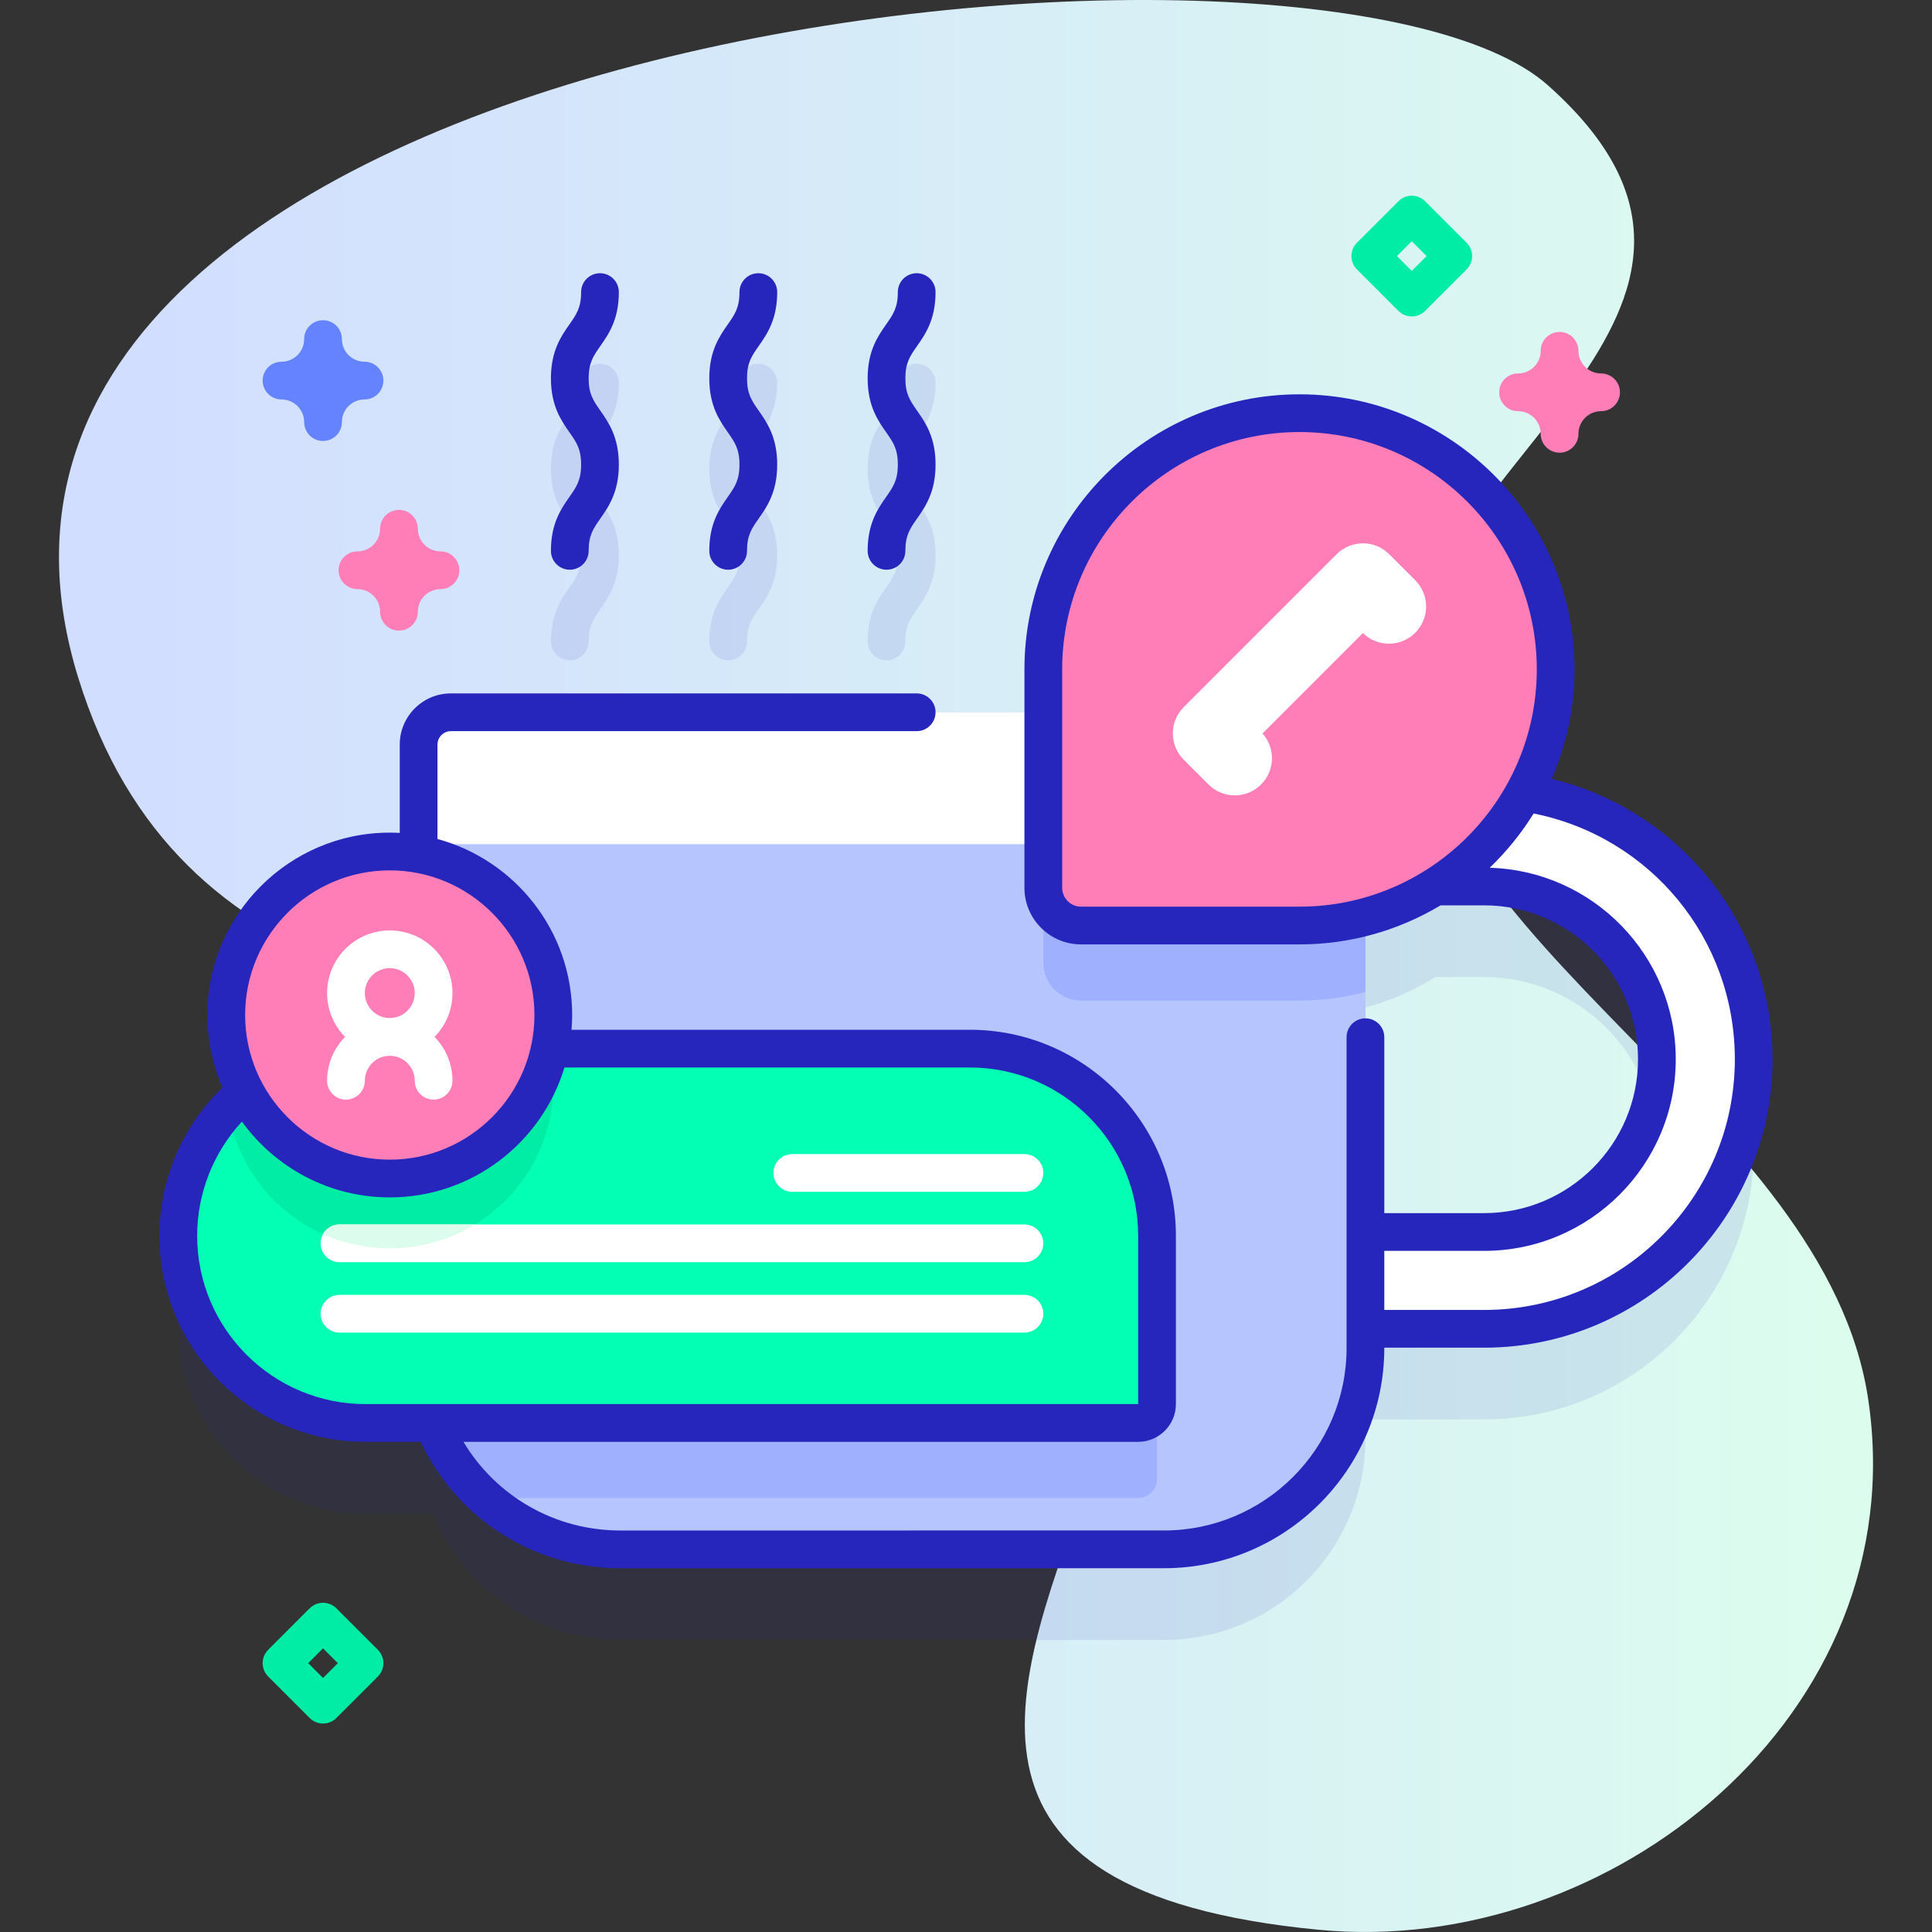 <?xml version="1.0" encoding="iso-8859-1"?>
<!-- Generator: Adobe Illustrator 23.0.3, SVG Export Plug-In . SVG Version: 6.00 Build 0)  -->
<svg version="1.1" id="Capa_1" xmlns="http://www.w3.org/2000/svg" xmlns:xlink="http://www.w3.org/1999/xlink" x="0px" y="0px"
	 viewBox="0 0 512 512" style="enable-background:new 0 0 512 512;" xml:space="preserve">
<rect x="0" y="0" width="512" height="512" fill="#333333" stroke="none"/>
<g>
	<g>
		<g>
			<linearGradient id="SVGID_1_" gradientUnits="userSpaceOnUse" x1="15.63" y1="256" x2="496.37" y2="256">
				<stop  offset="0.049" style="stop-color:#D2DEFF"/>
				<stop  offset="0.999" style="stop-color:#DCFDEE"/>
			</linearGradient>
			<path style="fill:url(#SVGID_1_);" d="M20.722,179.563c26.255,85.007,107.775,89.005,182.131,93.553
				c244.867,14.978-63.002,218.186,146.697,238.304c77.136,7.4,157.788-56.956,145.59-140.291
				c-11.107-75.879-121.152-121.073-121.207-191.979c-0.043-55.945,103.86-96.409,36.272-156.553
				C349.956-31.015-32.666,6.709,20.722,179.563z"/>
		</g>
		<g>
			<g>
				<path style="opacity:0.1;fill:#2626BC;" d="M403.893,234.057c5.333-9.693,8.373-20.826,8.373-32.671v0
					c0-37.494-30.395-67.89-67.89-67.89s-67.89,30.395-67.89,67.89v11.372H119.49c-4.723,0-8.552,3.829-8.552,8.553v29.03
					c-2.482-0.442-5.032-0.685-7.641-0.685c-23.932,0-43.333,19.401-43.333,43.333c0,7.388,1.853,14.341,5.113,20.427
					c-10.894,9.099-17.828,22.779-17.828,38.082v0c0,27.394,22.207,49.601,49.601,49.601h17.931
					c7.887,19.629,27.087,33.494,49.536,33.494h144.158c29.481,0,53.379-23.899,53.379-53.38v-5.065h31.456
					c39.392,0,71.44-32.048,71.44-71.44C464.751,268.911,438.284,239.186,403.893,234.057z M393.311,350.49h-31.456v-83.497
					c6.635-1.763,12.865-4.509,18.537-8.067h12.919c25.244,0,45.782,20.538,45.782,45.782
					C439.093,329.953,418.555,350.49,393.311,350.49z"/>
				<g>
					<g>
						<g>
							<path style="fill:#B7C5FF;" d="M308.475,410.593H164.317c-29.481,0-53.38-23.899-53.38-53.38V197.31
								c0-4.723,3.829-8.553,8.553-8.553h233.811c4.723,0,8.553,3.829,8.553,8.553v159.903
								C361.855,386.694,337.956,410.593,308.475,410.593z"/>
							<path style="fill:#FFFFFF;" d="M361.854,223.711V197.31c0-4.724-3.829-8.553-8.552-8.553H119.49
								c-4.723,0-8.552,3.829-8.552,8.553v26.401H361.854z"/>
							<path style="fill:#9FB0FE;" d="M306.63,347.385v44.6c0,2.76-2.24,5-5,5H128.71c-10.91-9.78-17.77-23.97-17.77-39.77v-59.43
								h146.09C284.42,297.785,306.63,319.985,306.63,347.385z"/>
							<g>
								<g>
									<path style="fill:#9FB0FE;" d="M361.85,197.315v65.56c-5.57,1.49-11.43,2.28-17.47,2.28h-57.89c-5.53,0-10-4.47-10-10
										v-57.88c0-2.89,0.18-5.73,0.53-8.52h76.28C358.03,188.755,361.85,192.585,361.85,197.315z"/>
								</g>
							</g>
							<g>
								<path style="fill:#FFFFFF;" d="M393.311,209.268h-31.456v25.658h31.456c25.244,0,45.782,20.538,45.782,45.782
									c0,25.244-20.538,45.782-45.782,45.782h-31.456v25.658h31.456c39.392,0,71.44-32.048,71.44-71.44
									S432.703,209.268,393.311,209.268z"/>
							</g>
						</g>
						<g>
							<path style="fill:#02FFB3;" d="M301.627,377.099H96.85c-27.394,0-49.601-22.207-49.601-49.601v0
								c0-27.394,22.207-49.601,49.601-49.601h160.176c27.394,0,49.601,22.207,49.601,49.601v44.601
								C306.627,374.861,304.388,377.099,301.627,377.099z"/>
							<path style="fill:#01ECA5;" d="M146.634,287.485c0,23.94-19.4,43.34-43.34,43.34c-21.78,0-39.8-16.07-42.87-37
								c0.44-0.48,0.89-0.94,1.35-1.4c8.98-8.98,21.38-14.53,35.08-14.53h48.71C146.264,280.975,146.634,284.185,146.634,287.485z"
								/>
							<g>
								<g>
									<path style="fill:#FFFFFF;" d="M271.486,334.498H89.967c-2.762,0-5-2.239-5-5s2.238-5,5-5h181.519c2.762,0,5,2.239,5,5
										S274.248,334.498,271.486,334.498z"/>
								</g>
								<g>
									<path style="fill:#FFFFFF;" d="M271.486,353.155H89.967c-2.762,0-5-2.239-5-5s2.238-5,5-5h181.519c2.762,0,5,2.239,5,5
										S274.248,353.155,271.486,353.155z"/>
								</g>
							</g>
							<g>
								<g>
									<path style="fill:#FFFFFF;" d="M271.486,315.841h-61.52c-2.762,0-5-2.239-5-5s2.238-5,5-5h61.52c2.762,0,5,2.239,5,5
										S274.248,315.841,271.486,315.841z"/>
								</g>
							</g>
							<g>
								<circle style="fill:#FF7EB8;" cx="103.297" cy="268.988" r="43.333"/>
								<path style="fill:#FFFFFF;" d="M119.911,263.182c0-9.161-7.453-16.613-16.613-16.613s-16.613,7.453-16.613,16.613
									c0,4.518,1.818,8.615,4.755,11.613c-2.936,2.998-4.755,7.095-4.755,11.613c0,2.761,2.239,5,5,5s5-2.239,5-5
									c0-3.646,2.967-6.613,6.613-6.613s6.613,2.967,6.613,6.613c0,2.761,2.239,5,5,5s5-2.239,5-5
									c0-4.518-1.818-8.615-4.755-11.613C118.093,271.797,119.911,267.7,119.911,263.182z M103.297,256.568
									c3.646,0,6.613,2.967,6.613,6.613s-2.967,6.613-6.613,6.613s-6.613-2.967-6.613-6.613S99.651,256.568,103.297,256.568z"/>
							</g>
							<path style="fill:#DCFDEE;" d="M125.864,324.495c-6.57,4.01-14.3,6.33-22.57,6.33c-6.3,0-12.29-1.35-17.69-3.77
								c0.85-1.53,2.49-2.56,4.36-2.56H125.864z"/>
						</g>
					</g>
					<g>
						<g>
							<g>
								<path style="fill:#FF7EB8;" d="M286.486,245.276h57.89c37.494,0,67.89-30.395,67.89-67.89v0
									c0-37.494-30.395-67.89-67.89-67.89v0c-37.494,0-67.89,30.395-67.89,67.89v57.89
									C276.486,240.799,280.964,245.276,286.486,245.276z"/>
							</g>
						</g>
						<path style="fill:#FFFFFF;" d="M327.234,210.782c-2.521,0-5.042-0.962-6.966-2.885l-6.568-6.568
							c-3.847-3.847-3.847-10.085,0-13.932l40.523-40.523c3.848-3.846,10.084-3.846,13.932,0l6.896,6.896
							c3.847,3.847,3.847,10.085,0,13.932c-3.824,3.823-10.009,3.849-13.862,0.069l-26.602,26.603
							c3.456,3.868,3.327,9.809-0.387,13.522C332.276,209.82,329.756,210.782,327.234,210.782z"/>
					</g>
				</g>
				<g style="opacity:0.1;">
					<g>
						<path style="fill:#2626BC;" d="M151,174.982c-2.762,0-5-2.239-5-5c0-7.291,2.719-11.175,4.903-14.297
							c1.865-2.664,3.097-4.424,3.097-8.563s-1.231-5.899-3.097-8.563c-2.185-3.122-4.903-7.006-4.903-14.297
							c0-7.29,2.719-11.174,4.904-14.295c1.864-2.664,3.096-4.423,3.096-8.561c0-2.761,2.238-5,5-5s5,2.239,5,5
							c0,7.29-2.719,11.174-4.904,14.295c-1.864,2.664-3.096,4.423-3.096,8.561c0,4.139,1.231,5.899,3.097,8.563
							c2.185,3.122,4.903,7.006,4.903,14.297c0,7.291-2.719,11.175-4.903,14.297c-1.865,2.664-3.097,4.424-3.097,8.563
							C156,172.744,153.762,174.982,151,174.982z"/>
					</g>
					<g>
						<path style="fill:#2626BC;" d="M192.967,174.982c-2.762,0-5-2.239-5-5c0-7.291,2.719-11.175,4.903-14.297
							c1.865-2.664,3.097-4.424,3.097-8.563s-1.231-5.899-3.097-8.563c-2.185-3.122-4.903-7.006-4.903-14.297
							c0-7.29,2.719-11.174,4.904-14.295c1.864-2.664,3.096-4.423,3.096-8.561c0-2.761,2.238-5,5-5s5,2.239,5,5
							c0,7.29-2.719,11.174-4.904,14.295c-1.864,2.664-3.096,4.423-3.096,8.561c0,4.139,1.231,5.899,3.097,8.563
							c2.185,3.122,4.903,7.006,4.903,14.297c0,7.291-2.719,11.175-4.903,14.297c-1.865,2.664-3.097,4.424-3.097,8.563
							C197.967,172.744,195.729,174.982,192.967,174.982z"/>
					</g>
					<g>
						<path style="fill:#2626BC;" d="M234.934,174.982c-2.762,0-5-2.239-5-5c0-7.291,2.719-11.175,4.903-14.297
							c1.865-2.664,3.097-4.424,3.097-8.563s-1.231-5.899-3.097-8.563c-2.185-3.122-4.903-7.006-4.903-14.297
							c0-7.29,2.719-11.174,4.904-14.295c1.864-2.664,3.096-4.423,3.096-8.561c0-2.761,2.238-5,5-5s5,2.239,5,5
							c0,7.29-2.719,11.174-4.904,14.295c-1.864,2.664-3.096,4.423-3.096,8.561c0,4.139,1.231,5.899,3.097,8.563
							c2.185,3.122,4.903,7.006,4.903,14.297c0,7.291-2.719,11.175-4.903,14.297c-1.865,2.664-3.097,4.424-3.097,8.563
							C239.934,172.744,237.695,174.982,234.934,174.982z"/>
					</g>
				</g>
			</g>
			<path style="fill:#01ECA5;" d="M85.604,456.753c-1.279,0-2.56-0.488-3.535-1.464l-11-11c-1.953-1.953-1.953-5.119,0-7.071l11-11
				c1.951-1.952,5.119-1.952,7.07,0l11,11c1.953,1.953,1.953,5.119,0,7.071l-11,11C88.163,456.265,86.883,456.753,85.604,456.753z
				 M81.675,440.753l3.929,3.929l3.929-3.929l-3.929-3.929L81.675,440.753z"/>
			<path style="fill:#01ECA5;" d="M374.134,83.861c-1.279,0-2.56-0.488-3.535-1.464l-11-11c-1.953-1.953-1.953-5.119,0-7.071l11-11
				c1.951-1.952,5.119-1.952,7.07,0l11,11c1.953,1.953,1.953,5.119,0,7.071l-11,11C376.693,83.373,375.413,83.861,374.134,83.861z
				 M370.205,67.861l3.929,3.929l3.929-3.929l-3.929-3.929L370.205,67.861z"/>
			<path style="fill:#FF7EB8;" d="M413.303,119.968c-2.762,0-5-2.239-5-5c0-3.309-2.691-6-6-6c-2.762,0-5-2.239-5-5s2.238-5,5-5
				c3.309,0,6-2.691,6-6c0-2.761,2.238-5,5-5s5,2.239,5,5c0,3.309,2.691,6,6,6c2.762,0,5,2.239,5,5s-2.238,5-5,5
				c-3.309,0-6,2.691-6,6C418.303,117.729,416.064,119.968,413.303,119.968z"/>
			<path style="fill:#FF7EB8;" d="M105.734,167.123c-2.762,0-5-2.239-5-5c0-3.309-2.692-6-6.001-6c-2.762,0-5-2.239-5-5s2.238-5,5-5
				c3.309,0,6.001-2.692,6.001-6c0-2.761,2.238-5,5-5s5,2.239,5,5c0,3.309,2.691,6,5.999,6c2.762,0,5,2.239,5,5s-2.238,5-5,5
				c-3.308,0-5.999,2.691-5.999,6C110.734,164.884,108.496,167.123,105.734,167.123z"/>
			<path style="fill:#6583FE;" d="M85.604,116.861c-2.762,0-5-2.239-5-5c0-3.309-2.691-6-6-6c-2.762,0-5-2.239-5-5s2.238-5,5-5
				c3.309,0,6-2.691,6-6c0-2.761,2.238-5,5-5s5,2.239,5,5c0,3.309,2.691,6,6,6c2.762,0,5,2.239,5,5s-2.238,5-5,5
				c-3.309,0-6,2.691-6,6C90.604,114.622,88.365,116.861,85.604,116.861z"/>
		</g>
	</g>
	<path style="fill:#2626BC;" d="M42.249,327.498c0,30.107,24.494,54.601,54.601,54.601h14.646
		c9.62,20.424,30.099,33.494,52.822,33.494h144.157c32.19,0,58.38-26.189,58.38-58.38v-0.065h26.456
		c42.149,0,76.44-34.291,76.44-76.44c0-18.149-6.498-35.755-18.296-49.574c-10.519-12.32-24.66-20.964-40.233-24.726
		c3.879-8.899,6.043-18.71,6.043-29.021c0-40.191-32.698-72.89-72.89-72.89s-72.89,32.698-72.89,72.89v57.89c0,8.271,6.729,15,15,15
		h57.89c13.66,0,26.45-3.785,37.389-10.35h11.546c22.487,0,40.782,18.295,40.782,40.782s-18.295,40.782-40.782,40.782h-26.456
		v-46.616c0-2.761-2.238-5-5-5s-5,2.239-5,5v82.339c0,26.677-21.703,48.38-48.38,48.38H164.317c-17.197,0-32.84-9.036-41.499-23.494
		h178.808c5.514,0,10-4.486,10-10v-44.601c0-30.107-24.494-54.601-54.602-54.601H151.459c0.104-1.291,0.172-2.592,0.172-3.909
		c0-22.278-15.155-41.073-35.693-46.645V197.31c0-1.958,1.594-3.552,3.553-3.552h123.443c2.762,0,5-2.239,5-5s-2.238-5-5-5H119.49
		c-7.473,0-13.553,6.08-13.553,13.552v23.42c-0.875-0.047-1.754-0.075-2.641-0.075c-26.651,0-48.333,21.682-48.333,48.333
		c0,6.827,1.431,13.324,3.996,19.218C48.321,298.473,42.249,312.667,42.249,327.498z M286.486,240.276c-2.757,0-5-2.243-5-5v-57.89
		c0-34.677,28.212-62.89,62.89-62.89s62.89,28.212,62.89,62.89s-28.212,62.89-62.89,62.89H286.486z M393.311,331.491
		c28.001,0,50.782-22.781,50.782-50.782c0-27.509-21.99-49.963-49.313-50.745c4.458-4.275,8.381-9.102,11.643-14.382
		c31.019,6.207,53.327,33.269,53.327,65.126c0,36.635-29.805,66.44-66.44,66.44h-26.456v-15.658H393.311z M103.297,230.655
		c21.138,0,38.334,17.196,38.334,38.333c0,21.137-17.196,38.333-38.334,38.333c-21.137,0-38.333-17.196-38.333-38.333
		C64.964,247.851,82.16,230.655,103.297,230.655z M103.297,317.321c21.817,0,40.296-14.533,46.285-34.424h107.444
		c24.594,0,44.602,20.008,44.602,44.601v44.601H96.85c-24.593,0-44.601-20.008-44.601-44.601c0-11.257,4.282-22.066,11.859-30.27
		C72.895,309.387,87.183,317.321,103.297,317.321z"/>
	<path style="fill:#2626BC;" d="M164,77.407c0-2.761-2.238-5-5-5s-5,2.239-5,5c0,4.138-1.231,5.897-3.096,8.561
		c-2.186,3.121-4.904,7.005-4.904,14.295c0,7.291,2.719,11.176,4.903,14.297c1.865,2.664,3.097,4.424,3.097,8.563
		s-1.231,5.899-3.097,8.563c-2.185,3.122-4.903,7.006-4.903,14.297c0,2.761,2.238,5,5,5s5-2.239,5-5
		c0-4.139,1.231-5.899,3.097-8.563c2.185-3.122,4.903-7.006,4.903-14.297c0-7.291-2.719-11.175-4.903-14.297
		c-1.865-2.664-3.097-4.424-3.097-8.563c0-4.138,1.231-5.897,3.096-8.561C161.281,88.581,164,84.697,164,77.407z"/>
	<path style="fill:#2626BC;" d="M205.967,77.407c0-2.761-2.238-5-5-5s-5,2.239-5,5c0,4.138-1.231,5.897-3.096,8.561
		c-2.186,3.121-4.904,7.005-4.904,14.295c0,7.291,2.719,11.176,4.903,14.297c1.865,2.664,3.097,4.424,3.097,8.563
		s-1.231,5.899-3.097,8.563c-2.185,3.122-4.903,7.006-4.903,14.297c0,2.761,2.238,5,5,5s5-2.239,5-5
		c0-4.139,1.231-5.899,3.097-8.563c2.185-3.122,4.903-7.006,4.903-14.297c0-7.291-2.719-11.175-4.903-14.297
		c-1.865-2.664-3.097-4.424-3.097-8.563c0-4.138,1.231-5.897,3.096-8.561C203.248,88.581,205.967,84.697,205.967,77.407z"/>
	<path style="fill:#2626BC;" d="M247.934,77.407c0-2.761-2.238-5-5-5s-5,2.239-5,5c0,4.138-1.231,5.897-3.096,8.561
		c-2.186,3.121-4.904,7.005-4.904,14.295c0,7.291,2.719,11.176,4.903,14.297c1.865,2.664,3.097,4.424,3.097,8.563
		s-1.231,5.899-3.097,8.563c-2.185,3.122-4.903,7.006-4.903,14.297c0,2.761,2.238,5,5,5s5-2.239,5-5
		c0-4.139,1.231-5.899,3.097-8.563c2.185-3.122,4.903-7.006,4.903-14.297c0-7.291-2.719-11.175-4.903-14.297
		c-1.865-2.664-3.097-4.424-3.097-8.563c0-4.138,1.231-5.897,3.096-8.561C245.215,88.581,247.934,84.697,247.934,77.407z"/>
</g>
<g>
</g>
<g>
</g>
<g>
</g>
<g>
</g>
<g>
</g>
<g>
</g>
<g>
</g>
<g>
</g>
<g>
</g>
<g>
</g>
<g>
</g>
<g>
</g>
<g>
</g>
<g>
</g>
<g>
</g>
</svg>
